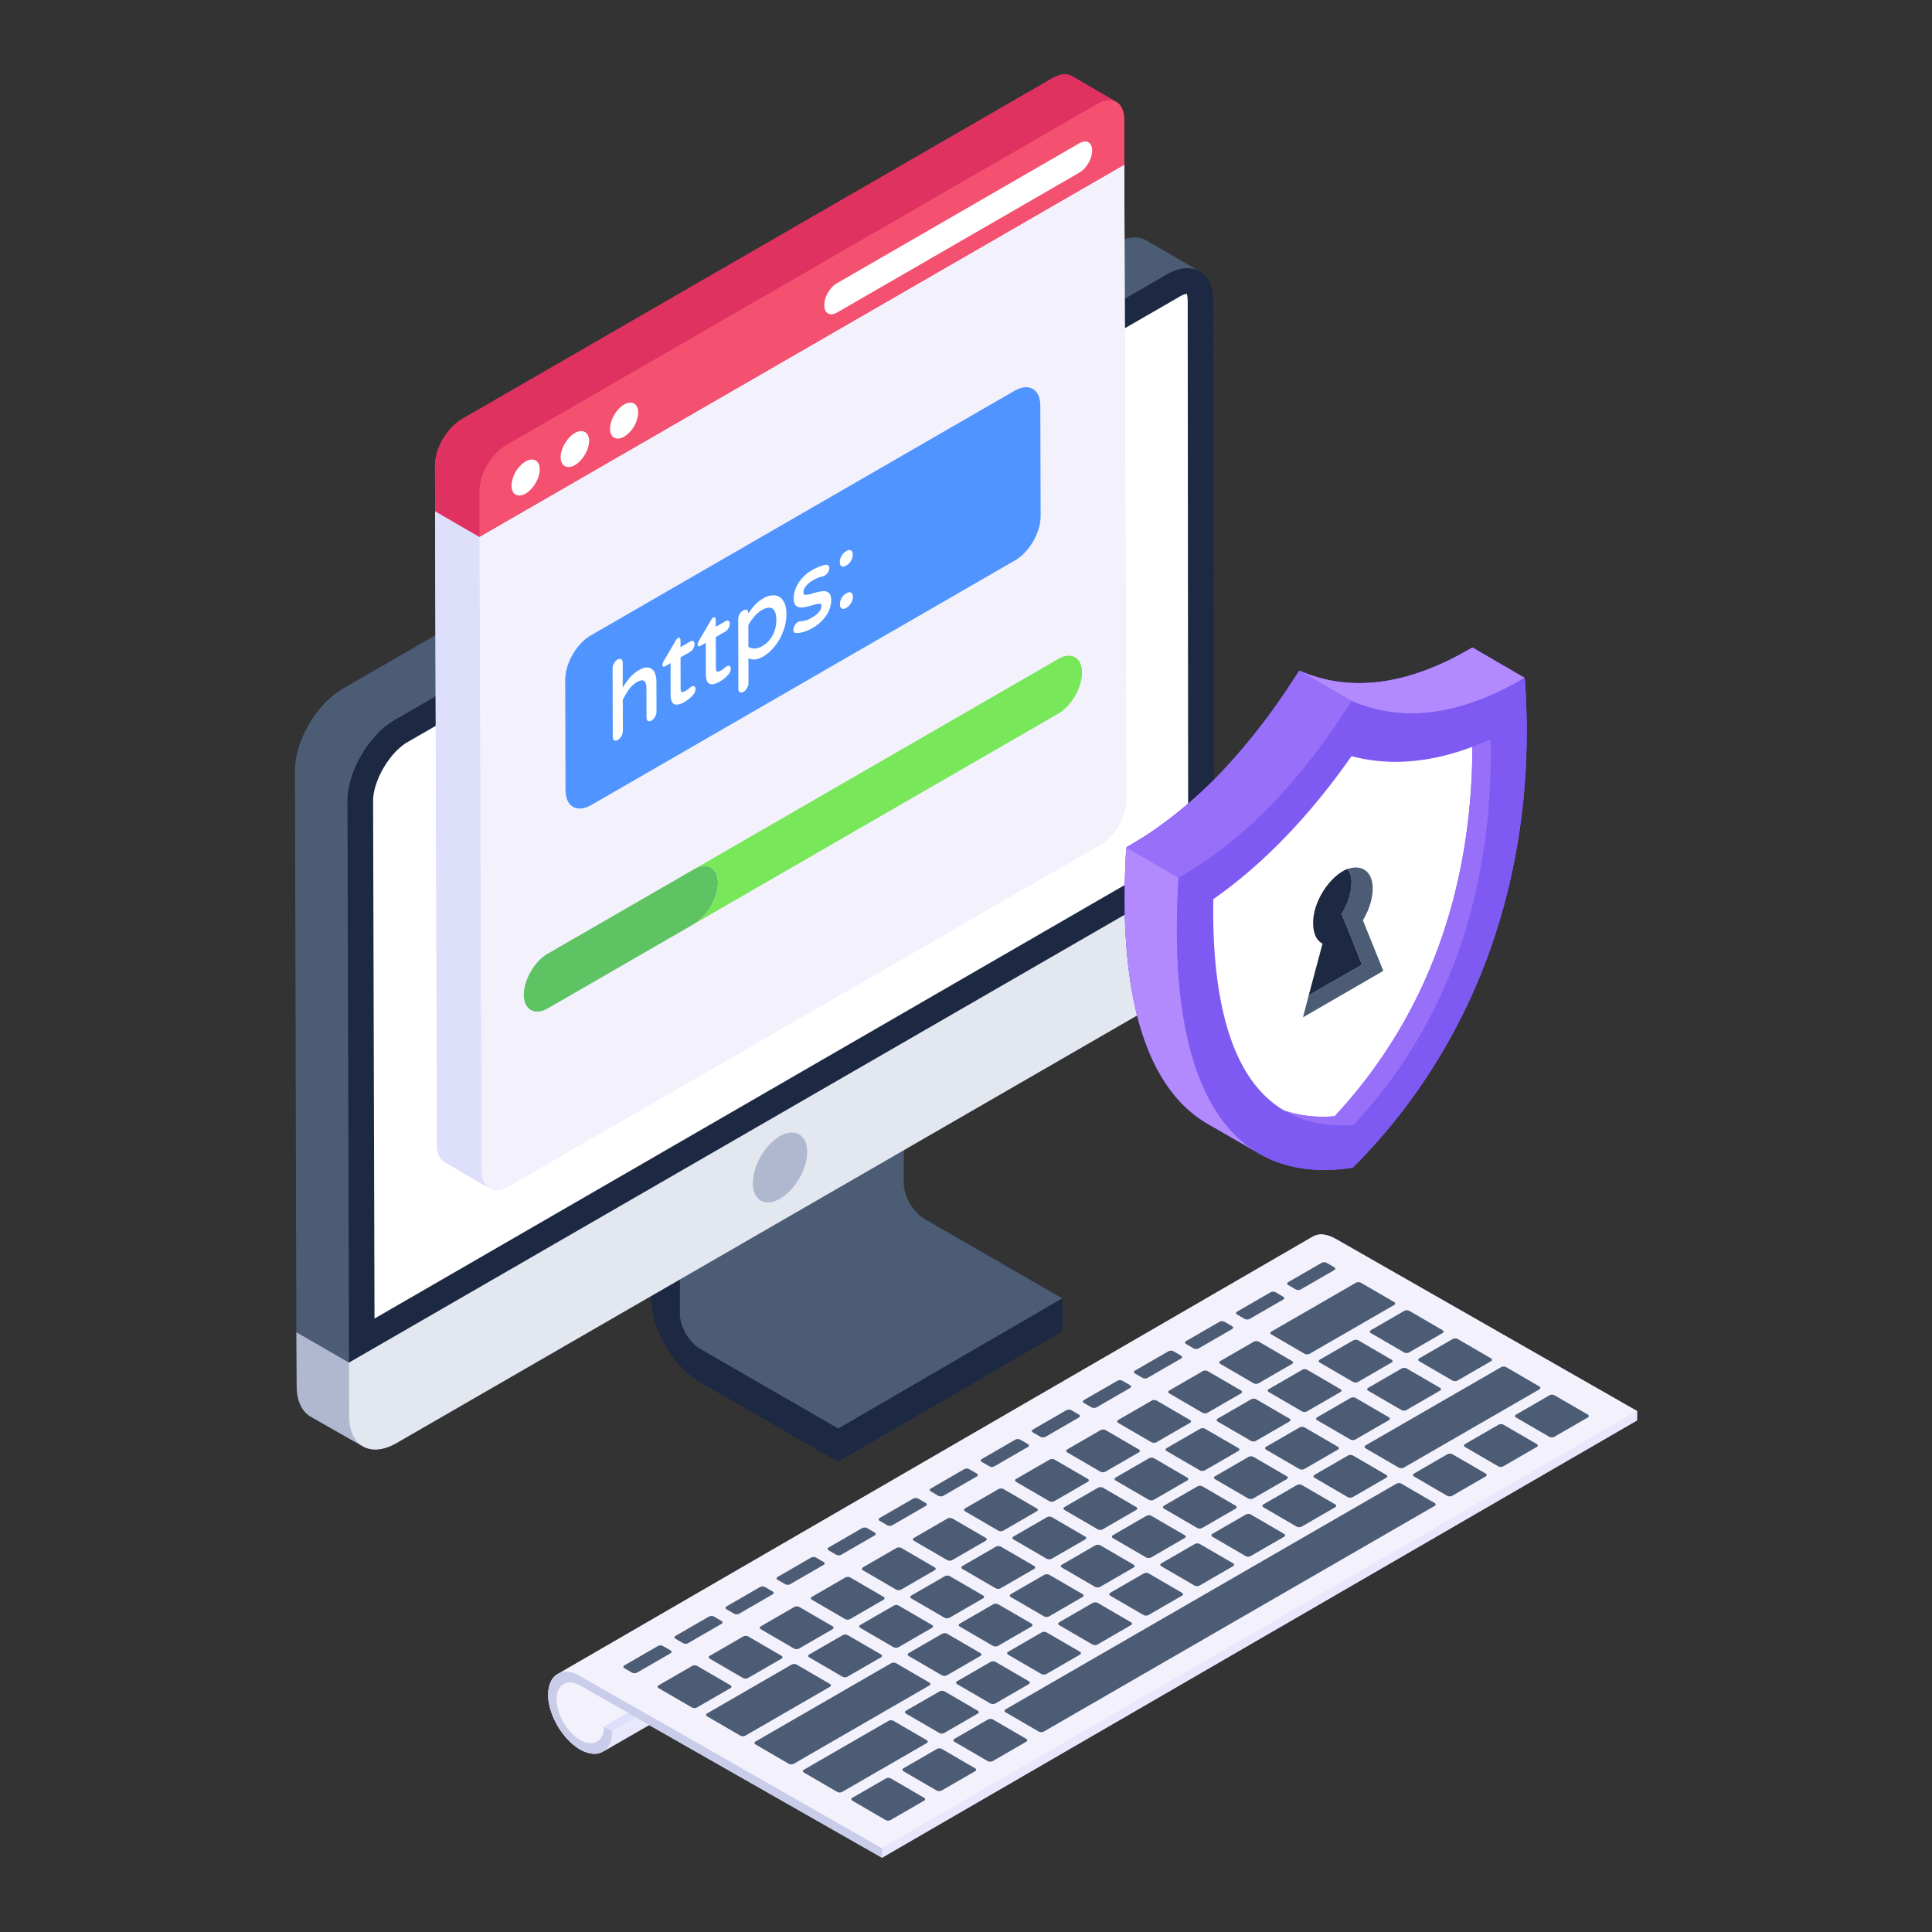 <svg xmlns="http://www.w3.org/2000/svg" viewBox="0 0 52 52" id="website-security"><rect x="0" y="0" width="52" height="52" fill="#333333" stroke="none"/><path fill="#1d2943" d="M32.291 7.309c-.02-.02-.05-.02-.07-.03.01-.01.01 0 .02 0 .02.01.04.02.05.03z"></path><path fill="#1d2943" d="M32.241 7.279c-.01 0-.01-.01-.02 0 .02.01.05.01.07.03-.01-.01-.03-.02-.05-.03z"></path><path fill="#1d2943" d="M32.681 24.679c0 .8-.57 1.78-1.27 2.19l-7.09 4.09v.89c0 .35.25.78.56.95l3.71 2.15v.88l-6.04 3.51-3.71-2.14c-.73-.42-1.32-1.45-1.32-2.29v-.02l-6.85 3.95c-.35.21-.68.23-.9.09a.574.574 0 0 0-.07-.04l-.31-.17-1.03-.59c-.24-.14-.38-.43-.38-.83l-.01-1.43v-.01l-.03-15.12c0-.8.57-1.78 1.26-2.19l20.76-11.98c.36-.2.68-.23.9-.09l1.38.8c-.01 0-.01-.01-.02 0 .02.01.05.01.07.03.22.13.36.41.36.8l.02 15.12.01 1.45z"></path><path fill="#475675" d="m17.53 32.027 6.032-3.506.772.446-6.032 3.505z"></path><path fill="#1d2943" d="M28.591 34.949v.88l-6.04 3.51-3.71-2.14c-.73-.42-1.32-1.45-1.32-2.29l.01-2.88.77.44 6.03-3.5-.01 2.88c0 .35.25.78.56.95l3.71 2.15z"></path><path fill="#1d2943" d="m22.557 38.45 6.033-3.505-.003.888-6.032 3.505z"></path><path fill="#4c5c75" d="M24.88 32.803c-.306-.177-.555-.608-.554-.96l.008-2.876-6.032 3.505-.008 2.877c-.001.352.247.783.554.96l3.71 2.141 6.032-3.505-3.71-2.142z"></path><path fill="#1d2943" d="m18.302 32.472-.008 2.877c-.001.352.247.783.554.96l3.71 2.141-.003.888-3.71-2.141c-.732-.423-1.326-1.452-1.323-2.293l.008-2.877.772.445z"></path><path fill="#4c5c75" d="M30.865 6.476c-.227-.137-.545-.11-.9.09L9.202 18.549c-.69.41-1.264 1.39-1.264 2.19l.037 15.117 1.78 1.028v-.313l.061-14.97c0-.8.318-1.637 1.018-2.037l20.733-11.97c.345-.209.508-.407.726-.289l-1.428-.828z"></path><path fill="#b0b8cf" d="m7.975 35.866.009 1.436c0 .4.136.682.373.827l1.039.591.373.211c-.228-.127-.005-.516-.014-.916v-1.132l-1.78-1.028v.01z"></path><path fill="#1d2943" d="M32.67 23.23 9.394 36.68l-.042-15.117c0-.8.572-1.778 1.268-2.184L31.388 7.396c.696-.413 1.268-.082 1.268.717l.014 15.117z"></path><path fill="#fff" d="M10.042 21.561c0-.547.441-1.304.926-1.587l20.765-11.98a.555.555 0 0 1 .212-.087c0 .018.022.082.022.206l.013 14.72-21.9 12.656-.038-13.928z"></path><path fill="#e3e7f0" d="m32.672 23.233.005 1.442c.002.807-.565 1.788-1.267 2.193L10.675 38.84c-.706.407-1.276.082-1.278-.724l-.004-1.442 23.28-13.441z"></path><path fill="#b0b8cf" d="M21.726 31.001c0 .472-.331 1.026-.731 1.262-.402.235-.732.047-.732-.414 0-.471.318-1.036.732-1.272.4-.225.731-.036.731.424z"></path><path fill="#cacdea" d="M44.061 37.979v.25l-20.32 11.77-6.27-3.57-1.2.69c-.01 0-.01.01-.02.01-.16.11-.38.1-.64-.04-.47-.28-.86-.94-.86-1.48.01-.31.13-.51.32-.58l20.26-11.74c.16-.1.37-.08.61.05l8.12 4.64z"></path><path fill="#cacdea" d="M44.061 37.979v.25l-20.32 11.77-6.27-3.57-1.2.69s-.01.01-.02.01c-.16.11-.38.1-.64-.04-.47-.28-.86-.94-.86-1.48.01-.31.13-.51.32-.58l20.26-11.74c.16-.1.37-.08.61.05l8.12 4.64z"></path><path fill="#f3f1fc" d="m15.163 45.324 20.322-11.77c-.115.066-.187.208-.187.408-.001.403.286.9.638 1.102.177.102.338.11.455.043l-20.322 11.77c-.116.068-.277.06-.455-.043-.352-.202-.639-.698-.638-1.102 0-.2.072-.341.187-.408z"></path><path fill="#e9e7fc" d="m36.548 35.376-20.322 11.77c.155-.089.25-.279.25-.55l20.322-11.77c0 .27-.096.46-.25.55z"></path><path fill="#dedffb" d="m16.257 46.469 20.321-11.77.22.127-20.321 11.77z"></path><path fill="#e9e7fc" d="m23.737 49.748 20.322-11.77-.001.252L23.736 50z"></path><path fill="#f3f1fc" d="M44.062 37.98 23.734 49.75l-8.116-4.632c-.238-.143-.458-.156-.608-.062l20.32-11.77c.158-.094.37-.081.609.056l8.123 4.638z"></path><path fill="#cacdea" d="M23.737 49.748V50l-8.118-4.632c-.353-.203-.642-.039-.643.364-.001.404.286.9.638 1.102.353.203.642.039.643-.365l.22.127c-.002.545-.387.764-.863.49-.477-.274-.86-.935-.858-1.48.002-.546.387-.765.863-.49l8.118 4.632z"></path><path fill="#4c5c75" d="M21.853 42.979c-.038.022-.038.057 0 .078l.893.52a.15.15 0 0 0 .136 0l.899-.52c.038-.021.038-.056 0-.078l-.893-.52a.15.15 0 0 0-.136 0l-.9.52zm-.923-.536c-.037.021-.038.056 0 .078l.203.118a.15.15 0 0 0 .135 0l.9-.52c.037-.02.038-.056 0-.078l-.203-.118a.15.15 0 0 0-.135 0l-.9.52zm2.226 1.293c-.038.022-.038.057 0 .079l.893.519a.15.15 0 0 0 .136 0l.899-.52c.038-.021.038-.056 0-.078l-.893-.52a.15.15 0 0 0-.136 0l-.9.52zM36.898 35.802c-.038.022-.038.057 0 .079l.893.519a.15.15 0 0 0 .135 0l.9-.52c.037-.021.038-.056 0-.078l-.893-.52a.15.15 0 0 0-.136 0l-.9.52zm-2.678.037c-.038.021-.038.056 0 .078l.893.52a.15.15 0 0 0 .136 0l2.274-1.313c.038-.022.038-.057 0-.08l-.893-.518a.15.15 0 0 0-.136 0l-2.274 1.313zm1.303.757c-.038.022-.038.057 0 .078l.893.52a.15.15 0 0 0 .136 0l.9-.52c.038-.022.038-.057 0-.079l-.893-.52a.15.15 0 0 0-.135 0l-.901.52zM23.226 42.186c-.036.02-.038.057 0 .078l.893.52c.038.021.1.02.136 0l.9-.52c.038-.022.039-.057.001-.079l-.893-.52a.15.15 0 0 0-.136 0l-.9.52zM38.2 36.559c-.037.022-.037.057 0 .079l.894.52a.15.15 0 0 0 .135 0l.9-.52c.037-.022.038-.057 0-.079l-.893-.519a.15.15 0 0 0-.136 0l-.9.52zm-1.374.794c-.038.022-.038.057 0 .079l.893.519a.15.15 0 0 0 .136 0l.9-.52c.038-.022.038-.057 0-.079l-.893-.519a.15.15 0 0 0-.136 0l-.9.52zM31.924 36.095c-.038.022-.038.057 0 .079l.202.118a.15.15 0 0 0 .136 0l.9-.52c.037-.021.037-.056 0-.078l-.203-.118a.15.15 0 0 0-.136 0l-.9.52zm-1.375.794c-.037.022-.038.057 0 .079l.203.118a.15.15 0 0 0 .135 0l.901-.52c.038-.022.038-.057 0-.079l-.202-.118a.15.15 0 0 0-.136 0l-.9.52zm2.297-.257c-.037.021-.037.056 0 .078l.894.52a.15.15 0 0 0 .135 0l.9-.52c.037-.022.038-.057 0-.078l-.893-.52a.15.15 0 0 0-.136 0l-.9.52zm-3.67 1.05c-.038.022-.04.058-.002.08l.203.117c.037.022.1.021.137 0l.9-.52c.037-.022.037-.057 0-.078l-.203-.118a.15.15 0 0 0-.136 0l-.9.519zm2.296-.257c-.038.022-.038.057 0 .079l.893.52a.15.15 0 0 0 .136 0l.9-.52c.038-.023.038-.058 0-.08l-.893-.519a.15.15 0 0 0-.136 0l-.9.52zm3.98.72c-.037.023-.038.058 0 .08l.893.519a.15.15 0 0 0 .136 0l.9-.52c.037-.021.037-.056 0-.078l-.894-.52a.15.15 0 0 0-.135 0l-.9.52zm-2.677.037c-.038.022-.038.057 0 .079l.893.52a.15.15 0 0 0 .136 0l.9-.52c.038-.022.038-.058 0-.08l-.893-.519a.15.15 0 0 0-.136 0l-.9.52zm-2.677.036c-.037.022-.039.058-.001.08l.893.519c.038.022.1.02.137 0l.9-.52c.037-.022.037-.057 0-.079l-.894-.52a.15.15 0 0 0-.135 0l-.9.52zm6.657.685c-.037.022-.038.057 0 .079l.893.519a.15.15 0 0 0 .136 0l3.648-2.106c.037-.022.038-.057 0-.079l-.893-.519a.15.15 0 0 0-.136 0l-3.648 2.106zm-2.677.037c-.038.021-.038.056 0 .078l.893.52a.15.15 0 0 0 .136 0l.9-.52c.038-.022.038-.057 0-.08l-.893-.518a.15.15 0 0 0-.136 0l-.9.52zm-2.677.035c-.037.022-.039.058-.001.08l.893.519c.038.022.1.021.137 0l.9-.52c.037-.022.037-.057 0-.079l-.894-.519a.15.15 0 0 0-.135 0l-.9.52zm3.98.722c-.038.022-.038.057 0 .078l.893.52a.15.15 0 0 0 .135 0l.901-.52c.038-.022.038-.057 0-.079l-.893-.52a.15.15 0 0 0-.136 0l-.9.52zm-2.677.036c-.037.021-.039.057-.001.079l.893.52c.038.02.1.02.137-.002l.9-.519c.037-.022.037-.057 0-.078l-.894-.52a.15.15 0 0 0-.135 0l-.9.52zm-2.677.036c-.038.022-.038.057 0 .079l.893.519a.15.15 0 0 0 .135 0l.9-.52c.038-.021.038-.056 0-.078l-.893-.52a.15.15 0 0 0-.136 0l-.9.52zm3.98.72c-.038.022-.039.058-.001.08l.893.52c.038.021.1.02.137-.001l.9-.52c.037-.021.037-.057 0-.078l-.894-.52a.15.15 0 0 0-.135 0l-.9.52zm-5.355.074c-.038.021-.038.057 0 .078l.893.52a.15.15 0 0 0 .136 0l.9-.52c.038-.022.038-.057 0-.079l-.893-.52a.15.15 0 0 0-.135 0l-.901.52zm-1.373.793c-.038.021-.038.056 0 .078l.893.52a.15.15 0 0 0 .135 0l.9-.52c.037-.022.038-.057 0-.078l-.893-.52a.15.15 0 0 0-.136 0l-.9.52zm1.302.757c-.037.022-.037.057 0 .078l.894.52a.15.15 0 0 0 .135 0l.9-.52c.037-.021.038-.056 0-.078l-.893-.52a.15.15 0 0 0-.136 0l-.9.52zm-2.677.036c-.038.022-.038.057 0 .079l.893.52a.15.15 0 0 0 .136 0l.9-.52c.037-.022.038-.058 0-.08l-.893-.519a.152.152 0 0 0-.137.001l-.9.52zm1.303.758c-.038.021-.038.056 0 .078l.893.52a.15.15 0 0 0 .136 0l.899-.52c.038-.022.04-.057.002-.08l-.894-.518a.152.152 0 0 0-.137 0l-.9.52zm-2.678.036c-.036.021-.038.057 0 .079l.893.519c.038.022.1.02.136 0l.9-.52c.038-.022.039-.057.001-.079l-.893-.519a.15.15 0 0 0-.136 0l-.9.52zm1.303.757c-.036.021-.038.057 0 .079l.893.52c.038.02.1.02.136 0l.9-.52c.038-.023.038-.058.001-.08l-.894-.519a.15.15 0 0 0-.135 0l-.9.52zm1.303.757c-.036.021-.038.057 0 .079l.893.52c.038.021.1.02.136 0l.9-.52c.038-.023.038-.058.001-.08l-.894-.519a.15.15 0 0 0-.135 0l-.9.52zm-2.676.036c-.038.022-.038.057 0 .079l.893.519a.15.15 0 0 0 .135 0l.9-.52c.038-.021.038-.056 0-.078l-.893-.52a.15.15 0 0 0-.136 0l-.9.52zm1.303.757c-.038.022-.038.057 0 .079l.893.52a.15.15 0 0 0 .135 0l.9-.52c.038-.022.038-.057 0-.079l-.893-.519a.15.15 0 0 0-.136 0l-.9.52zm1.303.758c-.038.021-.038.056 0 .078l.893.52a.15.15 0 0 0 .135 0l10.52-6.074c.038-.022.038-.057 0-.079l-.893-.519a.15.15 0 0 0-.136 0l-10.52 6.074zM25.69 46.801c-.038.022-.038.057 0 .079l.893.52a.15.15 0 0 0 .136 0l.9-.52c.038-.023.038-.058 0-.08l-.893-.519a.15.15 0 0 0-.135 0l-.901.52zm-1.303-.757c-.038.022-.038.057 0 .079l.893.519a.15.15 0 0 0 .136 0l.9-.52c.038-.022.038-.057 0-.079l-.893-.519a.15.15 0 0 0-.135 0l-.901.52zM21.781 44.53c-.038.021-.038.056 0 .078l.893.52a.15.15 0 0 0 .136 0l.9-.52c.038-.022.038-.057.001-.08l-.894-.518a.15.15 0 0 0-.135 0l-.9.52zm-2.676.035c-.038.022-.038.057 0 .079l.893.52a.15.15 0 0 0 .135 0l.9-.52c.038-.022.038-.057 0-.079l-.893-.519a.15.15 0 0 0-.136 0l-.9.52zm-.072 1.551c-.038.022-.038.057 0 .079l.893.52a.15.15 0 0 0 .136 0l2.274-1.314c.038-.022.038-.057 0-.078l-.893-.52a.15.15 0 0 0-.136 0l-2.274 1.313zm1.303.757c-.038.022-.038.057 0 .079l.893.52a.15.15 0 0 0 .136 0l3.648-2.107c.038-.022.038-.057 0-.079l-.893-.52a.15.15 0 0 0-.135 0l-3.65 2.107zm3.98.721c-.037.022-.037.057 0 .079l.894.519a.15.15 0 0 0 .135 0l.9-.52c.037-.021.038-.056 0-.078l-.893-.52a.15.15 0 0 0-.136 0l-.9.52zm-2.677.037c-.038.021-.038.056 0 .078l.893.52a.15.15 0 0 0 .136 0l2.274-1.313c.037-.022.038-.057 0-.08l-.893-.518a.15.15 0 0 0-.136 0l-2.274 1.313zm1.303.757c-.038.022-.038.057 0 .078l.893.52a.15.15 0 0 0 .136 0l.899-.52c.038-.021.04-.057.002-.079l-.894-.52a.152.152 0 0 0-.137.002l-.9.519zM20.478 43.772c-.038.022-.038.057 0 .079l.893.52a.15.15 0 0 0 .136 0l.9-.52c.038-.022.038-.058.001-.08l-.894-.519a.15.15 0 0 0-.135 0l-.9.52zm-.922-.536c-.038.022-.038.057 0 .079l.202.118a.15.15 0 0 0 .136 0l.9-.52c.038-.022.038-.057 0-.079l-.202-.118a.15.15 0 0 0-.136 0l-.9.52zm-2.749 1.587c-.037.022-.037.057 0 .079l.203.117a.15.15 0 0 0 .136 0l.899-.519c.038-.022.04-.057.002-.08l-.203-.117a.152.152 0 0 0-.137 0l-.9.52zm1.375-.794c-.038.022-.038.057 0 .079l.203.118a.15.15 0 0 0 .135 0l.9-.52c.037-.021.038-.056 0-.078l-.203-.118a.15.15 0 0 0-.135 0l-.9.52zm5.496-3.173c-.037.022-.038.057 0 .079l.203.117a.15.15 0 0 0 .135 0l.9-.519c.038-.022.039-.057.002-.08l-.203-.117a.152.152 0 0 0-.137 0l-.9.52zm-1.374.794c-.037.02-.038.057 0 .078l.202.118c.038.022.1.021.136 0l.9-.52c.038-.022.038-.057 0-.078l-.202-.118a.15.15 0 0 0-.136 0l-.9.52zM27.801 38.476c-.038.021-.038.057 0 .078l.203.118a.15.15 0 0 0 .135 0l.9-.52c.037-.02.038-.056 0-.078l-.203-.118a.15.15 0 0 0-.135 0l-.9.52zm-1.375.793c-.037.022-.037.057 0 .079l.203.118a.15.15 0 0 0 .136 0l.9-.52c.038-.022.038-.057 0-.079l-.202-.118a.15.15 0 0 0-.136 0l-.9.52zm2.298-.257c-.038.022-.038.057 0 .078l.893.52a.15.15 0 0 0 .136 0l.899-.52c.038-.021.038-.056 0-.078l-.893-.52a.15.15 0 0 0-.136 0l-.9.52zm-1.375.794c-.038.021-.038.056 0 .078l.893.52a.15.15 0 0 0 .136 0l.9-.52c.038-.022.038-.057 0-.08l-.893-.518a.15.15 0 0 0-.135 0l-.901.52zM25.053 40.062c-.038.022-.038.057 0 .079l.202.118a.15.15 0 0 0 .136 0l.9-.52c.037-.021.037-.056 0-.078l-.203-.118a.15.15 0 0 0-.136 0l-.899.52zm8.244-4.76c-.037.022-.038.057 0 .079l.203.118a.15.15 0 0 0 .135 0l.901-.52c.038-.022.038-.057 0-.079l-.202-.118a.15.15 0 0 0-.136 0l-.9.52zm1.375-.793c-.038.022-.038.057 0 .078l.202.118a.15.15 0 0 0 .136 0l.9-.519c.037-.022.037-.057 0-.079l-.203-.117a.15.15 0 0 0-.136 0l-.899.519zM17.73 45.359c-.038.022-.038.057 0 .079l.893.519a.15.15 0 0 0 .136 0l.9-.52c.037-.021.038-.057 0-.079l-.893-.519a.152.152 0 0 0-.137 0l-.899.52zm8.246-4.76c-.038.021-.038.056 0 .078l.893.52a.15.15 0 0 0 .135 0l.9-.52c.038-.022.038-.057 0-.079l-.893-.519a.15.15 0 0 0-.136 0l-.9.52zm-1.375.793c-.038.022-.038.057 0 .079l.893.519a.15.15 0 0 0 .136 0l.9-.52c.037-.021.038-.057 0-.079l-.893-.519a.152.152 0 0 0-.137 0l-.9.52zm9.548-4.003c-.037.021-.037.057 0 .078l.894.52a.15.15 0 0 0 .135 0l.9-.52c.037-.021.038-.056 0-.078l-.893-.52a.15.15 0 0 0-.136 0l-.9.52zm-4.194 3.93c-.038.023-.038.058 0 .08l.893.519a.15.15 0 0 0 .136 0l.9-.52c.038-.022.038-.057 0-.079l-.893-.52a.15.15 0 0 0-.135 0l-.901.52zm-.07 1.551c-.038.022-.038.057-.001.079l.894.519a.15.15 0 0 0 .135 0l.9-.52c.037-.021.038-.056 0-.078l-.893-.52a.15.15 0 0 0-.136 0l-.9.52zM32.633 41.283c-.038.022-.038.057 0 .079l.893.52a.15.15 0 0 0 .135 0l.9-.52c.037-.022.038-.057 0-.079l-.893-.519a.15.15 0 0 0-.136 0l-.9.52zm-1.375.794c-.038.022-.038.057 0 .079l.893.519a.15.15 0 0 0 .136 0l.9-.52c.038-.022.038-.057 0-.079l-.893-.519a.15.15 0 0 0-.136 0l-.9.52zM31.33 40.526c-.038.022-.038.057 0 .079l.893.52a.15.15 0 0 0 .135 0l.9-.52c.038-.022.038-.057 0-.079l-.893-.52a.15.15 0 0 0-.136 0l-.9.52zm-2.82 3.138c-.038.021-.038.057 0 .078l.893.52a.15.15 0 0 0 .136 0l.899-.52c.038-.021.04-.057.002-.079l-.894-.52a.152.152 0 0 0-.137.001l-.9.52zm9.548-4.004c-.037.022-.038.057 0 .079l.893.52a.15.15 0 0 0 .136 0l.9-.52c.037-.022.037-.057 0-.079l-.894-.519a.15.15 0 0 0-.135 0l-.9.52zm1.374-.793c-.038.022-.038.057 0 .079l.893.52a.15.15 0 0 0 .136 0l.9-.52c.038-.023.038-.058 0-.08l-.893-.519a.15.15 0 0 0-.136 0l-.9.52zm1.374-.793c-.037.021-.038.057 0 .078l.893.52a.15.15 0 0 0 .136 0l.9-.52c.037-.021.037-.057 0-.078l-.894-.52a.15.15 0 0 0-.135 0l-.9.52z"></path><path fill="#dedffb" d="m30.261 4.429-17.36 10.02-1.19-.69 17.35-10.02z"></path><path fill="#dedffb" d="M30.311 21.499c.01.46-.31 1.01-.71 1.24l-15.92 9.19c-.2.12-.38.13-.51.05l-1.2-.7c-.13-.07-.21-.23-.21-.46l-.05-17.06 1.19.69 17.36-10.02.05 17.07z"></path><path fill="#dedffb" d="m12.961 31.514-.055-17.064-1.196-.695.055 17.064c0 .23.08.39.21.464l1.196.695c-.13-.075-.21-.234-.21-.464z"></path><path fill="#f3f1fc" d="m12.906 14.45-1.196-.695 17.354-10.02 1.197.695z"></path><path fill="#f3f1fc" d="m30.26 4.43.055 17.064c.002.465-.315 1.014-.713 1.243l-15.916 9.19c-.397.23-.724.052-.725-.413l-.055-17.064L30.261 4.43z"></path><path fill="#df3260" d="M30.261 3.209v1.22l-17.36 10.02-1.19-.69v-1.22c-.01-.47.32-1.02.72-1.26l15.9-9.18c.21-.11.39-.13.52-.05l1.17.68c.15.07.23.24.24.48z"></path><path fill="#df3260" d="M28.852 2.048c-.13-.076-.313-.064-.516.054l-15.902 9.18c-.405.234-.729.787-.727 1.252l.003 1.22 1.196.696-.003-1.22c-.001-.465.323-1.018.727-1.252l15.902-9.181c.204-.118.386-.13.516-.054l-1.196-.695z"></path><path fill="#f45170" d="M29.532 2.797c.405-.234.724-.052.725.413l.004 1.22-17.355 10.02-.003-1.22c-.002-.465.323-1.018.727-1.252l15.902-9.181z"></path><path fill="#fff" d="M14.142 12.422c.21-.12.384-.03.385.21 0 .242-.173.533-.382.654-.202.116-.376.026-.377-.215a.83.83 0 0 1 .374-.649zm1.33-.767c.202-.117.383-.03.384.21 0 .241-.18.536-.382.653-.202.117-.383.03-.384-.21 0-.241.18-.536.382-.653zm1.33-.768c.201-.117.375-.026.376.215a.83.83 0 0 1-.374.649c-.21.12-.384.03-.385-.211 0-.24.173-.532.382-.653zm12.246-7.029c.195-.112.347-.026.347.19a.75.75 0 0 1-.345.599L22.533 8.41c-.195.112-.347.025-.348-.199 0-.216.15-.478.346-.59l6.517-3.763z"></path><path fill="#5ec363" d="M18.68 23.396c.351-.203.643-.043.644.367 0 .398-.289.9-.64 1.103l-3.946 2.278c-.342.197-.638.034-.64-.364 0-.41.294-.909.635-1.106l3.947-2.278z"></path><path fill="#78e75a" d="M28.484 17.735c.352-.203.638-.04.639.37.001.399-.283.897-.635 1.1l-9.804 5.66c.351-.202.64-.704.64-1.102-.001-.41-.293-.57-.644-.367l9.804-5.66z"></path><path fill="#7e5af2" d="M40.131 25.489c-.49 1.39-1.15 2.68-1.98 3.87-.5.71-1.06 1.38-1.68 2.01l-.06.06-.06.01c-.78.11-1.48.04-2.07-.2-.13-.05-.27-.12-.39-.19-.03-.01-.05-.03-.08-.05l-1.33-.76c-.24-.15-.46-.32-.67-.53-.2-.21-.38-.46-.55-.73-.78-1.3-1.1-3.32-.96-5.99l.02-.18.15-.09c.23-.14.46-.28.68-.44.36-.25.71-.54 1.06-.85.17-.15.34-.32.51-.49.16-.17.33-.35.49-.53a16.7 16.7 0 0 0 1.65-2.19l.11-.17.1.04c.36.15.73.24 1.11.28.57.05 1.17-.01 1.79-.2.37-.11.75-.26 1.13-.45.13-.07.25-.14.38-.21l.15-.08 1.41.82.01.16c.16 2.5-.15 4.88-.92 7.08z"></path><path fill="#7e5af2" d="M40.133 25.484a15.733 15.733 0 0 1-3.666 5.884l-.058.059-.059.008c-.962.137-1.784.007-2.46-.388l-1.405-.813c-.485-.286-.892-.7-1.225-1.256-.778-1.303-1.1-3.318-.954-5.99l.011-.184.149-.086c.23-.137.462-.282.685-.442a11.95 11.95 0 0 0 2.061-1.862 17.796 17.796 0 0 0 1.651-2.2l.106-.163.106.043c.896.363 1.866.387 2.903.078.489-.145.99-.368 1.502-.657l.153-.086 1.404.817.012.165c.16 2.5-.149 4.878-.916 7.073z"></path><path fill="#b28afd" d="m41.037 18.245-.15.085a7.125 7.125 0 0 1-1.505.656c-1.037.31-2.01.284-2.903-.076l-.105-.044-1.406-.817.106.044c.896.363 1.868.386 2.902.079.49-.147.99-.366 1.505-.66l.15-.084 1.406.817zM33.89 31.047l-1.405-.814c-.486-.284-.894-.7-1.225-1.254-.779-1.303-1.1-3.318-.954-5.992l.011-.182 1.403.818-.009.178c-.146 2.677.176 4.692.952 5.993.331.553.741.972 1.227 1.253z"></path><path fill="#7e5af2" d="m36.373 18.866.106.043c1.315.533 2.799.338 4.407-.579l.15-.085.012.167c.16 2.497-.148 4.877-.916 7.072a15.708 15.708 0 0 1-3.666 5.883l-.057.058-.058.009c-1.656.234-2.896-.317-3.687-1.64-.778-1.3-1.099-3.317-.953-5.992l.01-.179.15-.088c1.61-.941 3.089-2.456 4.397-4.504l.105-.165z"></path><path fill="#fff" d="M39.629 20.1c-.004 2.978-.744 6.757-3.705 9.942a3.258 3.258 0 0 1-1.36-.152c-.703-.412-1.17-1.128-1.465-2.012-.356-1.072-.466-2.382-.442-3.677 1.334-.935 2.582-2.226 3.72-3.85 1.006.27 2.094.184 3.252-.25z"></path><path fill="#986ff9" d="m40.12 19.895-.21.093c-.094.04-.187.072-.28.107-.005 2.977-.745 6.76-3.707 9.946a3.315 3.315 0 0 1-1.374-.155c.493.295 1.13.453 1.883.393 3.102-3.336 3.752-7.35 3.688-10.384z"></path><path fill="#4c5c75" d="M36.683 24.77c.165-.274.264-.582.264-.856 0-.45-.286-.658-.67-.527.066.088.099.22.099.362 0 .275-.099.582-.264.846l.55 1.371-1.438.823-.154.593 2.162-1.251-.549-1.36z"></path><path fill="#1d2943" d="M36.112 24.595c.165-.264.264-.571.264-.846a.614.614 0 0 0-.099-.362.537.537 0 0 0-.143.066c-.439.263-.8.89-.79 1.394 0 .274.088.472.253.549l-.373 1.393 1.437-.823-.549-1.371z"></path><path fill="#986ff9" d="m36.374 18.866-.105.164a17.565 17.565 0 0 1-1.65 2.2 12.117 12.117 0 0 1-2.061 1.863 9.7 9.7 0 0 1-.685.442l-.153.088-1.403-.818.15-.087c.231-.135.46-.282.685-.443a11.994 11.994 0 0 0 2.062-1.862 17.745 17.745 0 0 0 1.649-2.197l.105-.167 1.406.817z"></path><path fill="#5094ff" d="M27.308 10.517c.384-.222.691-.043.692.394l.009 2.98c.001.437-.304.97-.688 1.191l-11.407 6.586c-.381.22-.692.043-.693-.395l-.008-2.979c-.001-.438.307-.972.688-1.192l11.407-6.585z"></path><path fill="#fff" d="M16.62 17.752c.036-.02.071-.025.098-.009s.041.045.042.089l.001.678c.052-.09.109-.172.169-.244a.975.975 0 0 1 .269-.23c.095-.056.179-.08.25-.067.07.01.125.05.164.118a.566.566 0 0 1 .055.263l.002.809a.27.27 0 0 1-.04.136.275.275 0 0 1-.095.098c-.038.022-.071.026-.096.008-.027-.012-.038-.043-.038-.087l-.002-.78c0-.217-.085-.274-.254-.177a.703.703 0 0 0-.21.19c-.059.081-.118.178-.173.288l.003.846a.287.287 0 0 1-.136.233c-.036.021-.071.027-.098.012-.024-.014-.038-.044-.038-.088l-.005-1.85c0-.043.013-.088.037-.134a.269.269 0 0 1 .096-.102zm1.628-.58c.018-.01.035-.011.048-.002l.02.045v.203l.258-.149c.036-.02.063-.023.087-.013.022.016.033.041.033.082 0 .037-.01.075-.032.112a.234.234 0 0 1-.087.094l-.258.15.002.833c0 .066.014.096.036.099a.193.193 0 0 0 .105-.033.553.553 0 0 0 .093-.07l.022-.018.033-.022c.03-.017.057-.024.079-.011.021.012.032.037.033.075a.248.248 0 0 1-.068.16.942.942 0 0 1-.217.18c-.256.147-.384.086-.385-.182l-.002-.856-.155.09-.05.002-.019-.045.03-.086.336-.573a.176.176 0 0 1 .058-.066zm.948-.548c.018-.01.036-.01.05-.002l.018.045v.204l.26-.15c.034-.02.062-.023.086-.012.022.015.033.04.033.08 0 .038-.01.076-.032.113a.242.242 0 0 1-.087.094l-.258.15.002.834c0 .065.014.095.036.098a.193.193 0 0 0 .105-.033.553.553 0 0 0 .093-.07l.022-.018.032-.022c.03-.017.055-.022.08-.011.021.012.032.037.032.075a.248.248 0 0 1-.067.16.942.942 0 0 1-.218.18c-.255.147-.383.086-.384-.182l-.003-.856-.155.09-.049.003-.021-.044.032-.088.333-.57a.179.179 0 0 1 .06-.068zm1.88-.461c.06.084.09.204.091.363 0 .156-.029.314-.088.468a1.41 1.41 0 0 1-.23.405 1.105 1.105 0 0 1-.302.268c-.152.088-.288.107-.403.05l.002.67c0 .043-.013.088-.04.132a.256.256 0 0 1-.098.104c-.036.02-.068.023-.096.008-.024-.017-.038-.047-.038-.088l-.005-1.88a.277.277 0 0 1 .133-.232c.035-.02.07-.027.098-.014.027.015.04.045.04.089v.012c.117-.19.25-.325.403-.413a.521.521 0 0 1 .302-.08.289.289 0 0 1 .231.138zm-.283.942a.864.864 0 0 0 .102-.422c0-.156-.036-.257-.104-.303-.07-.043-.166-.029-.28.037a.811.811 0 0 0-.207.176c-.06.069-.116.148-.162.234l.001.582c.047.03.104.046.164.046.065 0 .133-.02.206-.063a.74.74 0 0 0 .28-.287m1.074-1.765c.13-.075.255-.122.37-.141l.062.017.025.064a.265.265 0 0 1-.122.21l-.038.017a.962.962 0 0 0-.278.11.657.657 0 0 0-.198.164.28.28 0 0 0-.065.163c0 .047.02.067.058.067a.61.61 0 0 0 .212-.048c.098-.025.177-.042.24-.05a.216.216 0 0 1 .168.04c.047.036.071.106.072.212a.742.742 0 0 1-.133.399 1.06 1.06 0 0 1-.37.338c-.168.098-.323.143-.462.136-.035-.008-.054-.037-.054-.084a.22.22 0 0 1 .035-.118.23.23 0 0 1 .085-.093.132.132 0 0 1 .053-.018.673.673 0 0 0 .33-.105c.252-.146.252-.28.252-.324 0-.02-.006-.047-.052-.046-.04.002-.109.016-.201.042a1.753 1.753 0 0 1-.245.056.242.242 0 0 1-.175-.037c-.049-.034-.074-.1-.074-.204 0-.14.043-.281.132-.42a1.05 1.05 0 0 1 .373-.347zm.924.624c.044-.025.085-.033.115-.013.032.019.049.053.05.103v.016a.302.302 0 0 1-.05.16.313.313 0 0 1-.113.121l-.025.015c-.043.025-.082.028-.114.01-.03-.018-.047-.052-.047-.105v-.016c0-.05.016-.103.046-.158a.311.311 0 0 1 .114-.119l.024-.014zm-.003-1.137c.044-.025.085-.03.115-.01.032.016.049.05.049.1v.019a.32.32 0 0 1-.049.16.326.326 0 0 1-.114.118l-.024.014c-.044.026-.082.029-.115.013-.03-.02-.046-.054-.046-.104v-.019c0-.05.016-.103.046-.155a.322.322 0 0 1 .114-.122l.024-.014z"></path></svg>